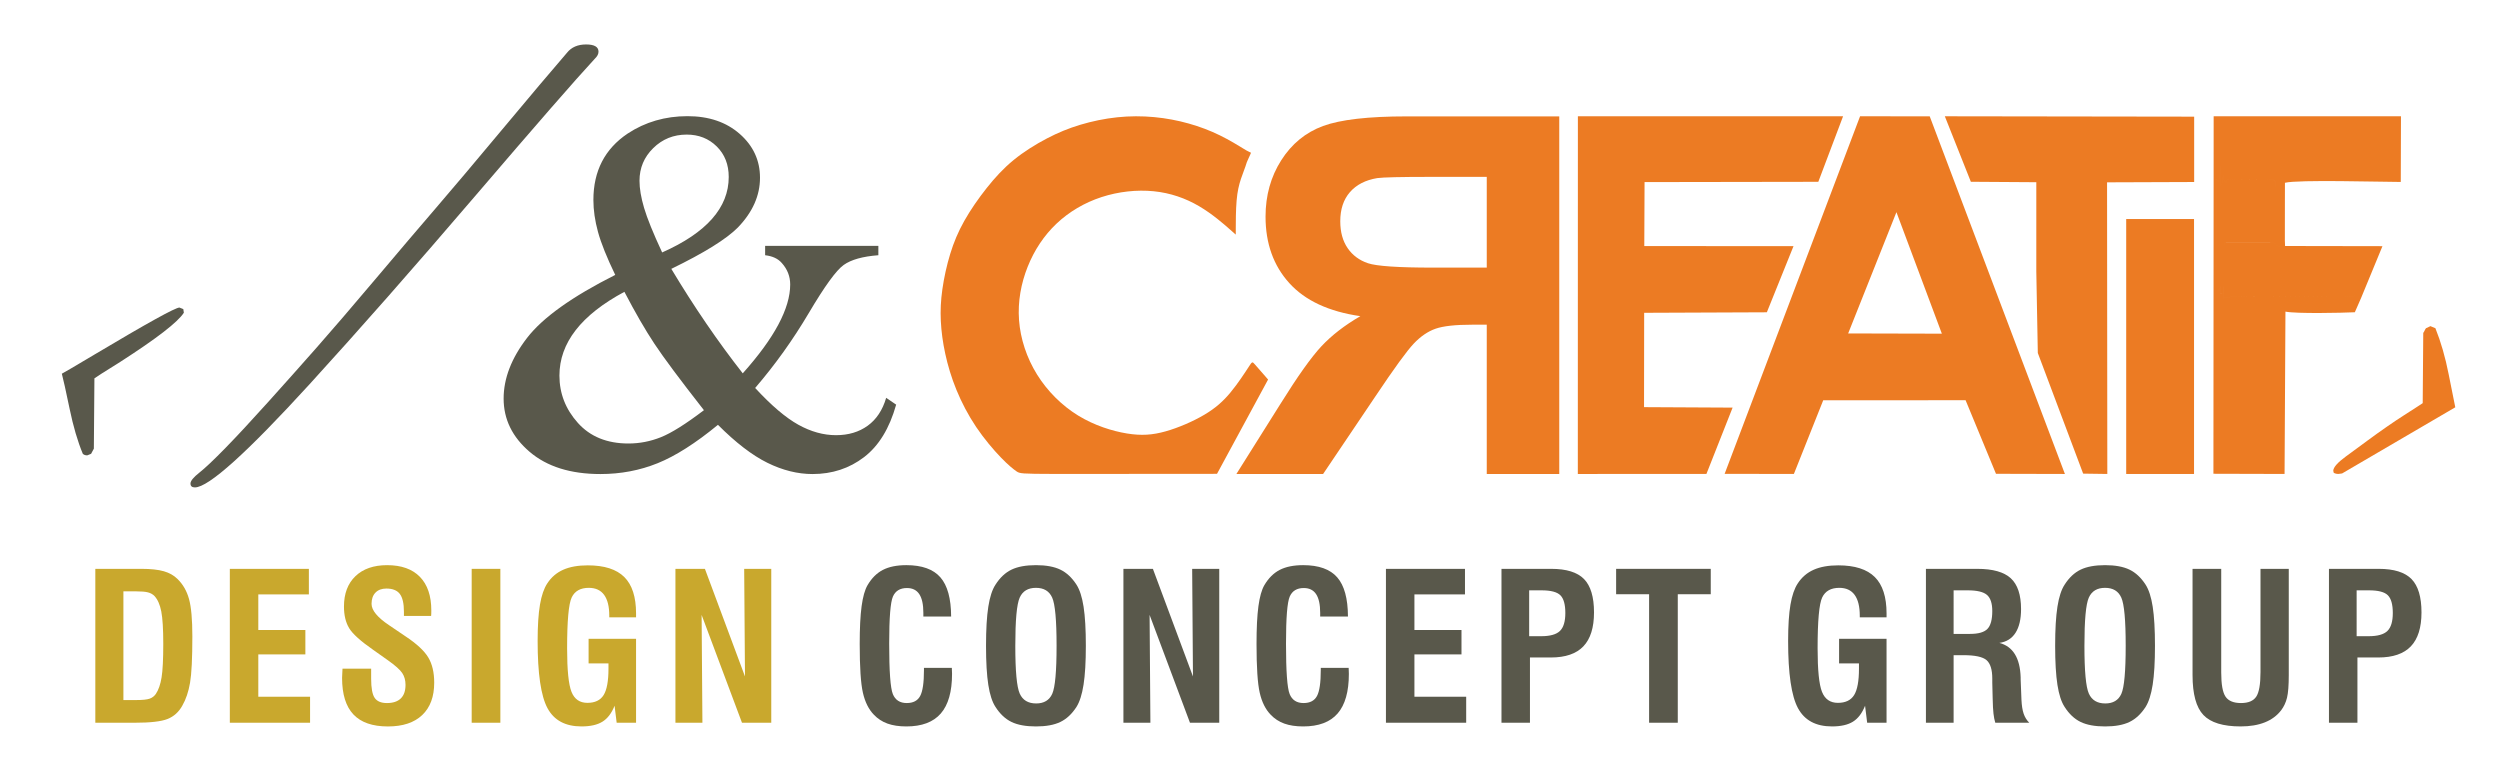 <?xml version="1.0" encoding="utf-8"?>
<!-- Generator: Adobe Illustrator 16.0.0, SVG Export Plug-In . SVG Version: 6.00 Build 0)  -->
<!DOCTYPE svg PUBLIC "-//W3C//DTD SVG 1.1//EN" "http://www.w3.org/Graphics/SVG/1.1/DTD/svg11.dtd">
<svg version="1.1" id="Layer_1" xmlns="http://www.w3.org/2000/svg" xmlns:xlink="http://www.w3.org/1999/xlink" x="0px" y="0px"
	 width="749.761px" height="231.286px" viewBox="0 0 749.761 231.286" enable-background="new 0 0 749.761 231.286"
	 xml:space="preserve">
<path fill-rule="evenodd" clip-rule="evenodd" fill="#EC7B23" d="M664.703,73.505c0.434-2.066,0.35-0.517,0.419,0.438
	c0.523-0.704,0.543-0.306,0.55-2.193l0.44,1.229c0.038,0.093,0.101,0.233,0.139,0.321c0.039,0.089,0.121,0.247,0.154,0.321
	c0.033,0.074,0.09,0.224,0.16,0.322l0.087-2.632c0.385,0.874,0.085,0.555,0.322,1.284l0.239,0.679
	c0.037,0.098,0.115,0.255,0.147,0.334c0.032,0.08,0.083,0.234,0.155,0.334v-1.316h13.341c2.968,0.417,0.381,0.892,3.224,1.344
	c0.02-0.113-1.516-1.142,1.16-1.803l0.013-12.604c-1.063,0.498-0.902,0.35-1.008,0.298l-0.179-3.947h-1.556
	c-0.437-2.777,1.229-2.11-12.328-2.101c-2.647,0.002-2.127-0.409-2.546,0.939c-0.755-0.785-0.546-0.254-0.888-2.193l-0.329,2.358
	c-0.032,0.098-0.156,0.422-0.184,0.359c-0.027-0.064-0.117,0.246-0.204,0.354l-0.206-5.703c-0.047,1.307,0.137,3.113-0.498,4.387
	c-0.079,0.006-0.2-0.063-0.225-0.074l-0.344-0.168c-0.012-0.009-0.081-0.084-0.09-0.093c-0.364-0.38-0.009-0.118-0.012-0.177
	c-0.002-0.034,0.013-0.085,0.044-0.08V73.505z M664.564,121.277l-0.321,20.184h20.302v-21.791c-2.609,0.956-1.132,0.853-3.176,1.46
	c-3.198,0.95-10.991-0.553-15.278,0.586v-3.068c0.935,0.271,0.457,3.729,0.457,4.823c-1.395-1.067-1.36-0.504-1.382-3.51
	C665.149,122.698,665.296,120.124,664.564,121.277z M664.703,73.505V88.15c1.212-3.609,0.408,1.355,1.173-2.168l-0.055,2.213
	c0.468-0.431,1.377,0.889,0.942-2.213l0.114,3.419c4.016-1.428,35.748,0.157,38.768-0.531c0.384-0.087,0.152-0.128,0.702-0.168
	l1.791,0.574l6.371-15.447l-29.207-0.053l-0.062-1.607c-2.676,0.661-1.141,1.689-1.16,1.803c-2.843-0.453-0.256-0.927-3.224-1.344
	h-13.341v1.316c-0.072-0.1-0.123-0.254-0.155-0.334c-0.032-0.079-0.11-0.237-0.147-0.334l-0.239-0.679
	c-0.237-0.729,0.063-0.41-0.322-1.284l-0.087,2.632c-0.07-0.098-0.127-0.248-0.16-0.322c-0.033-0.074-0.115-0.232-0.154-0.321
	c-0.038-0.088-0.101-0.229-0.139-0.321l-0.44-1.229c-0.007,1.887-0.026,1.49-0.55,2.193
	C665.053,72.988,665.137,71.439,664.703,73.505z M664.703,88.15l-0.139,33.127c0.731-1.153,0.585,1.421,0.602-1.316
	c0.021,3.006-0.013,2.442,1.382,3.51c0-1.095,0.478-4.553-0.457-4.823v3.068c4.287-1.139,12.08,0.364,15.278-0.586
	c2.044-0.607,0.566-0.504,3.176-1.46l-0.064-23.422c0.086-3.183,0.603-2.608,0.936-2.792c3.325,0.662,16.771,0.382,20.81,0.189
	l1.913-4.368l-1.791-0.574c-0.55,0.041-0.318,0.082-0.702,0.168c-3.02,0.688-34.752-0.897-38.768,0.531l-0.114-3.419
	c0.435,3.102-0.475,1.782-0.942,2.213l0.055-2.213C665.111,89.505,665.915,84.541,664.703,88.15z M685.416,93.455
	c-0.333,0.185-0.85-0.39-0.936,2.792l0.064,23.422v21.791h-20.302l0.321-20.184l0.139-33.127V73.505V53.723
	c-0.031-0.006-0.046,0.046-0.044,0.08c0.003,0.059-0.353-0.203,0.012,0.177c0.009,0.009,0.078,0.084,0.09,0.093l0.344,0.168
	c0.024,0.012,0.146,0.08,0.225,0.074c0.635-1.274,0.451-3.08,0.498-4.387l0.206,5.703c0.087-0.107,0.177-0.417,0.204-0.354
	c0.027,0.063,0.151-0.261,0.184-0.359l0.329-2.358c0.342,1.939,0.133,1.408,0.888,2.193c0.419-1.349-0.102-0.938,2.546-0.939
	c13.558-0.009,11.892-0.676,12.328,2.101h1.556l0.179,3.947c0.105,0.052-0.056,0.2,1.008-0.298l0.011-4.745
	c3.993-0.988,28.675-0.259,34.738-0.247l0.06-19.699l-56.176-0.001l-0.071,107.214l21.337,0.059L685.416,93.455z"/>
<g>
	<path fill="#EC7B23" d="M445.885,142.146V97.377h-4.408c-4.996,0-8.644,0.402-10.946,1.207c-2.302,0.805-4.481,2.293-6.539,4.462
		c-2.057,2.17-5.877,7.425-11.461,15.765l-15.722,23.335h-26.007l13.15-20.922c5.192-8.339,9.318-14.142,12.379-17.41
		c3.062-3.267,6.942-6.266,11.645-8.998c-9.452-1.365-16.554-4.669-21.305-9.912c-4.751-5.242-7.127-11.887-7.127-19.934
		c0-6.339,1.568-11.972,4.702-16.898c3.135-4.925,7.31-8.351,12.526-10.278c5.216-1.926,13.579-2.89,25.089-2.89h45.77v107.241
		H445.885z M445.885,53.047h-16.971c-8.816,0-14.106,0.123-15.869,0.366c-3.526,0.585-6.256,1.988-8.191,4.207
		c-1.935,2.22-2.902,5.133-2.902,8.742c0,3.219,0.735,5.901,2.204,8.046c1.47,2.146,3.503,3.658,6.098,4.536
		c2.597,0.878,9.11,1.317,19.542,1.317h16.09V53.047z"/>
</g>
<polygon fill-rule="evenodd" clip-rule="evenodd" fill="#EC7B23" points="552.746,34.875 473.215,34.873 473.196,142.146 
	511.763,142.135 519.617,122.246 493.053,122.105 493.092,93.812 529.885,93.657 537.88,73.826 493.129,73.793 493.211,54.61 
	545.32,54.525 "/>
<path fill-rule="evenodd" clip-rule="evenodd" fill="#EC7B23" d="M582.375,100.071l-13.627-36.443L554.271,100L582.375,100.071z
	 M537.995,142.139l-20.771-0.029l40.62-107.237l20.887,0.013l40.543,107.26l-20.669-0.053l-9.117-22.068l-42.697,0.021
	L537.995,142.139z"/>
<g>
	<path fill="#EC7B23" d="M637.657,142.146V65.688h20.344v76.458H637.657z"/>
</g>
<polygon fill-rule="evenodd" clip-rule="evenodd" fill="#EC7B23" points="591.068,54.516 583.263,34.873 658.039,34.984 
	658.039,54.585 631.917,54.682 631.994,142.145 624.748,142.042 611.149,105.861 610.697,81.427 610.699,54.647 "/>
<path fill-rule="evenodd" clip-rule="evenodd" fill="#EC7B23" d="M373.854,45.145c-2.604-1.599-5.217-3.184-7.985-4.542
	c-2.947-1.445-6.067-2.63-9.365-3.556c-3.297-0.927-6.769-1.591-10.363-1.927c-3.592-0.335-7.306-0.341-11.072,0.054
	c-3.766,0.395-7.583,1.194-11.072,2.241c-3.491,1.047-6.652,2.344-10.018,4.102c-3.364,1.757-6.933,3.975-9.99,6.476
	c-3.056,2.498-5.6,5.277-8.07,8.393c-2.471,3.113-4.869,6.564-6.721,9.853c-1.851,3.291-3.154,6.419-4.217,9.882
	c-1.062,3.462-1.882,7.254-2.361,10.637c-0.478,3.383-0.614,6.359-0.465,9.486c0.15,3.127,0.583,6.406,1.336,9.864
	c0.751,3.458,1.822,7.093,3.355,10.832c1.533,3.738,3.528,7.579,5.919,11.131c2.395,3.557,5.185,6.824,7.363,9.086
	c2.177,2.264,3.739,3.525,4.72,4.196c0.98,0.673,1.379,0.755,11.305,0.782c9.927,0.024,29.38-0.002,39.108-0.017
	c9.726-0.014,9.726-0.014,9.726-0.014s0,0,2.553-4.714c2.555-4.712,7.661-14.14,10.213-18.854c2.552-4.71,2.552-4.71,2.552-4.71
	s0,0-0.789-0.909c-0.794-0.907-2.376-2.719-3.168-3.625c-0.791-0.906-0.791-0.906-1.865,0.75c-1.074,1.655-3.22,4.964-5.441,7.642
	c-2.221,2.68-4.517,4.726-7.869,6.708c-3.353,1.981-7.762,3.9-11.634,4.983c-3.872,1.086-7.208,1.338-11.574,0.625
	c-4.364-0.713-9.761-2.39-14.633-5.383c-4.871-2.994-9.215-7.303-12.322-12.308c-3.108-5.004-4.979-10.705-5.396-16.292
	c-0.417-5.588,0.619-11.064,2.589-16.011c1.971-4.946,4.878-9.361,8.649-12.933c3.77-3.57,8.404-6.295,13.488-7.959
	c5.085-1.661,10.624-2.26,15.652-1.759c5.03,0.502,9.549,2.101,13.568,4.451c4.018,2.349,7.534,5.449,9.293,7.001
	c1.757,1.55,1.757,1.55,1.757,1.55s0,0,0.004-1.843c0.003-1.844,0.01-5.53,0.249-8.334c0.237-2.806,0.706-4.732,1.297-6.52
	c0.59-1.788,1.302-3.434,1.69-4.778l0.037-0.131c0.066-0.139,0.136-0.319,0.218-0.516c0.278-0.676,0.691-1.542,0.892-1.98
	c0.199-0.44,0.188-0.451,0.162-0.456c-0.028-0.006-0.071-0.006-0.576-0.288C374.387,45.403,374.12,45.251,373.854,45.145"/>
<g>
	<path fill="#59584B" d="M55.14,93.782c-1.767,2.791-8.114,7.7-19.042,14.727c-4.968,3.1-7.563,4.754-7.783,4.96l-0.166,21.082
		l-0.828,1.55l-1.159,0.466c-0.554,0-0.994-0.155-1.325-0.466c-1.547-3.72-2.872-8.239-3.974-13.563
		c-1.105-5.321-1.878-8.809-2.318-10.463c0.44-0.206,3.697-2.117,9.77-5.735c15.785-9.402,24.284-14.106,25.5-14.106l1.159,0.465
		L55.14,93.782z"/>
	<path fill="#59584B" d="M92.892,115.174c-18.876,20.669-30.359,31.002-34.441,31.002c-0.885,0-1.325-0.388-1.325-1.162
		c0-0.775,0.882-1.86,2.649-3.256c1.764-1.395,4.388-3.875,7.865-7.44c3.477-3.565,7.726-8.139,12.75-13.719
		c5.022-5.581,9.878-11.03,14.571-16.354c4.691-5.321,10.569-12.168,17.635-20.539c7.063-8.371,13.107-15.475,18.132-21.314
		c5.022-5.837,11.674-13.718,19.953-23.639c8.279-9.921,14.737-17.567,19.374-22.942c1.325-1.652,3.229-2.48,5.713-2.48
		s3.726,0.724,3.726,2.17c0,0.724-0.388,1.448-1.159,2.17c-5.741,6.201-17.717,19.946-35.932,41.233
		C124.188,80.194,107.684,98.951,92.892,115.174z"/>
</g>
<g>
	<path fill="#59584B" d="M229.465,73.744h33.958v2.8c-4.689,0.354-8.153,1.325-10.39,2.914c-2.237,1.589-5.728,6.396-10.47,14.419
		c-4.744,8.023-10.106,15.517-16.089,22.48c4.851,5.249,9.163,8.92,12.936,11.013c3.772,2.095,7.546,3.142,11.319,3.142
		c3.719,0,6.885-0.946,9.5-2.839c2.614-1.892,4.46-4.68,5.539-8.363l2.992,2.043c-1.995,7.115-5.203,12.364-9.622,15.744
		c-4.42,3.38-9.568,5.071-15.443,5.071c-4.475,0-8.988-1.124-13.542-3.368c-4.556-2.245-9.5-6.043-14.836-11.392
		c-6.684,5.5-12.708,9.336-18.07,11.505c-5.364,2.169-11.091,3.255-17.181,3.255c-8.948,0-16.022-2.222-21.224-6.661
		c-5.202-4.439-7.802-9.764-7.802-15.971c0-6.055,2.345-12.122,7.034-18.203c4.689-6.08,13.502-12.375,26.438-18.885
		c-2.534-5.248-4.258-9.549-5.174-12.905c-0.917-3.355-1.375-6.547-1.375-9.575c0-8.678,3.422-15.314,10.268-19.906
		c5.282-3.482,11.265-5.223,17.949-5.223c6.414,0,11.643,1.779,15.685,5.336c4.043,3.558,6.064,7.936,6.064,13.132
		c0,5.349-2.21,10.32-6.63,14.911c-3.45,3.481-10.106,7.62-19.97,12.413c6.845,11.404,13.987,21.85,21.426,31.335
		c9.486-10.597,14.23-19.477,14.23-26.643c0-2.422-0.836-4.566-2.506-6.434c-1.132-1.312-2.803-2.094-5.013-2.347V73.744z
		 M211.112,123.018c-7.115-9.083-12.061-15.718-14.836-19.907c-2.777-4.188-5.781-9.386-9.015-15.592
		c-12.991,6.963-19.485,15.34-19.485,25.129c0,5.35,1.846,10.08,5.539,14.192c3.691,4.113,8.745,6.168,15.16,6.168
		c3.341,0,6.589-0.63,9.743-1.892C201.37,129.856,205.667,127.156,211.112,123.018z M198.58,75.711
		c13.313-5.904,19.97-13.447,19.97-22.631c0-3.733-1.2-6.786-3.598-9.158c-2.399-2.372-5.404-3.558-9.015-3.558
		c-3.935,0-7.276,1.351-10.025,4.049c-2.749,2.7-4.124,5.968-4.124,9.802c0,2.322,0.457,5.034,1.375,8.137
		C194.079,65.456,195.884,69.909,198.58,75.711z"/>
</g>
<g>
	<path fill="#EC7B23" d="M736.35,122.149l-33.945,19.842l-1.159,0.155c-0.442,0-0.885-0.103-1.324-0.311l-0.166-0.62
		c0-1.031,1.268-2.48,3.809-4.34c2.538-1.86,4.719-3.462,6.541-4.806c1.821-1.342,3.696-2.687,5.63-4.03
		c1.93-1.342,3.668-2.505,5.216-3.488c1.544-0.98,2.869-1.833,3.974-2.558l1.656-1.085l0.165-21.082
		c0.108-0.102,0.249-0.334,0.414-0.698c0.166-0.361,0.303-0.593,0.414-0.697l1.324-0.62l1.49,0.62
		c1.656,4.134,2.981,8.734,3.975,13.796C735.355,117.292,736.018,120.599,736.35,122.149z"/>
</g>
<g>
	<path fill="#C9A82D" d="M28.588,216.751V170.6h13.815c2.817,0,5.06,0.24,6.728,0.72c1.668,0.479,3.042,1.259,4.121,2.337
		c1.618,1.579,2.762,3.571,3.431,5.979c0.669,2.407,1.004,6.148,1.004,11.223c0,6.553-0.23,11.184-0.689,13.891
		c-0.46,2.707-1.239,5.01-2.338,6.907c-1.059,1.898-2.532,3.222-4.42,3.971c-1.888,0.749-5.16,1.124-9.815,1.124H28.588z
		 M37.01,209.949h3.806c1.938,0,3.296-0.14,4.076-0.42c0.779-0.279,1.398-0.759,1.858-1.438c0.799-1.198,1.369-2.842,1.708-4.93
		c0.339-2.087,0.509-5.429,0.509-10.024c0-4.475-0.2-7.731-0.599-9.77c-0.4-2.038-1.079-3.576-2.038-4.615
		c-0.5-0.52-1.144-0.884-1.933-1.094s-2.022-0.314-3.701-0.314H37.01V209.949z"/>
</g>
<g>
	<path fill="#C9A82D" d="M68.926,216.751V170.6h23.705v7.672H77.467v10.669h14.115v7.313H77.467v12.706H92.99v7.792H68.926z"/>
</g>
<g>
	<path fill="#C9A82D" d="M102.707,200.539h8.601v2.967c0,2.837,0.354,4.771,1.064,5.799c0.709,1.029,1.933,1.544,3.671,1.544
		c1.818,0,3.202-0.46,4.151-1.379c0.948-0.919,1.423-2.277,1.423-4.076c0-1.378-0.33-2.562-0.989-3.551
		c-0.659-0.989-2.088-2.263-4.285-3.821l-4.405-3.116c-3.796-2.638-6.208-4.814-7.237-6.533c-1.029-1.718-1.543-3.876-1.543-6.474
		c0-3.875,1.148-6.912,3.446-9.11c2.297-2.197,5.464-3.296,9.5-3.296c4.275,0,7.552,1.169,9.83,3.506
		c2.277,2.338,3.417,5.694,3.417,10.069c0,0.439-0.005,0.779-0.015,1.02c-0.01,0.239-0.025,0.449-0.045,0.629h-8.151v-1.229
		c0-2.497-0.41-4.285-1.229-5.364c-0.82-1.079-2.168-1.618-4.046-1.618c-1.378,0-2.462,0.404-3.251,1.214
		c-0.79,0.809-1.184,1.933-1.184,3.371c0,1.938,1.769,4.086,5.305,6.443c0.04,0.02,0.07,0.04,0.09,0.06l4.735,3.207
		c3.376,2.237,5.664,4.351,6.863,6.338c1.199,1.988,1.798,4.521,1.798,7.597c0,4.196-1.198,7.433-3.596,9.71
		s-5.824,3.416-10.279,3.416c-4.635,0-8.087-1.198-10.354-3.596c-2.268-2.397-3.401-6.054-3.401-10.969
		c0-0.519,0.04-1.378,0.12-2.577V200.539z"/>
</g>
<g>
	<path fill="#C9A82D" d="M141.459,216.751V170.6h8.601v46.151H141.459z"/>
</g>
<g>
	<path fill="#C9A82D" d="M184.943,216.751l-0.629-5.095c-0.879,2.218-2.083,3.806-3.611,4.765c-1.529,0.959-3.631,1.438-6.309,1.438
		c-4.835,0-8.236-1.828-10.204-5.483c-1.968-3.656-2.952-10.359-2.952-20.109c0-4.555,0.234-8.206,0.704-10.953
		c0.469-2.747,1.203-4.87,2.203-6.368c1.199-1.838,2.787-3.196,4.765-4.076c1.978-0.879,4.435-1.318,7.372-1.318
		c4.955,0,8.605,1.169,10.953,3.507c2.348,2.337,3.521,5.974,3.521,10.908v1.169h-8.032v-0.479c0-2.758-0.515-4.84-1.543-6.249
		c-1.029-1.408-2.563-2.112-4.6-2.112c-2.498,0-4.206,0.959-5.125,2.877s-1.378,7.003-1.378,15.254
		c0,6.514,0.439,10.868,1.319,13.066c0.879,2.197,2.467,3.296,4.765,3.296c2.278,0,3.901-0.779,4.87-2.337
		c0.969-1.559,1.453-4.196,1.453-7.912v-1.588h-5.963v-7.372h14.235v25.173H184.943z"/>
</g>
<g>
	<path fill="#C9A82D" d="M202.566,216.751V170.6h8.841l12.017,32.276l-0.24-32.276h8.122v46.151h-8.781l-12.107-32.336l0.24,32.336
		H202.566z"/>
</g>
<g>
	<path fill="#59584B" d="M277.1,200.299h8.361c0,0.199,0.01,0.494,0.03,0.884c0.02,0.39,0.03,0.694,0.03,0.914
		c0,5.334-1.124,9.295-3.372,11.882c-2.248,2.588-5.689,3.881-10.324,3.881c-2.198,0-4.086-0.284-5.664-0.854
		c-1.579-0.569-2.937-1.453-4.076-2.652c-1.559-1.599-2.657-3.796-3.297-6.593c-0.639-2.797-0.959-7.672-0.959-14.625
		c0-4.755,0.19-8.535,0.57-11.343c0.379-2.807,0.969-4.899,1.768-6.278c1.238-2.117,2.777-3.651,4.615-4.601
		c1.838-0.948,4.185-1.423,7.042-1.423c4.675,0,8.076,1.219,10.204,3.656c2.127,2.438,3.201,6.353,3.222,11.747h-8.332v-1.108
		c0-2.497-0.404-4.36-1.213-5.589c-0.809-1.229-2.043-1.844-3.701-1.844c-2.058,0-3.461,0.85-4.21,2.548
		c-0.75,1.698-1.124,6.394-1.124,14.085c0,8.312,0.364,13.365,1.094,15.164c0.729,1.798,2.123,2.697,4.181,2.697
		c1.918,0,3.256-0.705,4.016-2.113s1.139-4.011,1.139-7.807V200.299z"/>
</g>
<g>
	<path fill="#59584B" d="M295.713,193.676c0-4.896,0.229-8.806,0.688-11.733c0.459-2.926,1.178-5.129,2.156-6.607
		c1.337-2.098,2.934-3.597,4.791-4.495c1.856-0.899,4.301-1.349,7.334-1.349s5.479,0.449,7.335,1.349
		c1.856,0.898,3.463,2.397,4.82,4.495c0.978,1.519,1.691,3.736,2.14,6.653s0.674,6.813,0.674,11.688
		c0,4.854-0.23,8.746-0.689,11.672c-0.458,2.928-1.167,5.15-2.125,6.668c-1.357,2.098-2.964,3.597-4.82,4.496
		c-1.856,0.898-4.301,1.348-7.335,1.348s-5.479-0.449-7.334-1.348c-1.856-0.899-3.453-2.398-4.791-4.496
		c-0.978-1.478-1.697-3.681-2.156-6.607S295.713,198.571,295.713,193.676z M304.494,193.676c0,7.592,0.444,12.372,1.331,14.34
		s2.526,2.951,4.918,2.951c2.352,0,3.96-0.963,4.828-2.892c0.867-1.928,1.301-6.728,1.301-14.399s-0.438-12.487-1.315-14.445
		s-2.501-2.937-4.873-2.937s-3.997,0.979-4.873,2.937C304.932,181.189,304.494,186.004,304.494,193.676z"/>
</g>
<g>
	<path fill="#59584B" d="M336.918,216.751V170.6h8.841l12.017,32.276l-0.24-32.276h8.122v46.151h-8.781l-12.107-32.336l0.24,32.336
		H336.918z"/>
</g>
<g>
	<path fill="#59584B" d="M396.108,200.299h8.361c0,0.199,0.01,0.494,0.029,0.884s0.03,0.694,0.03,0.914
		c0,5.334-1.124,9.295-3.371,11.882c-2.248,2.588-5.689,3.881-10.324,3.881c-2.198,0-4.086-0.284-5.664-0.854
		s-2.937-1.453-4.076-2.652c-1.558-1.599-2.657-3.796-3.296-6.593c-0.64-2.797-0.959-7.672-0.959-14.625
		c0-4.755,0.189-8.535,0.569-11.343c0.379-2.807,0.969-4.899,1.768-6.278c1.239-2.117,2.777-3.651,4.615-4.601
		c1.838-0.948,4.186-1.423,7.043-1.423c4.675,0,8.076,1.219,10.204,3.656s3.201,6.353,3.222,11.747h-8.331v-1.108
		c0-2.497-0.405-4.36-1.214-5.589c-0.81-1.229-2.043-1.844-3.701-1.844c-2.058,0-3.461,0.85-4.211,2.548
		c-0.749,1.698-1.123,6.394-1.123,14.085c0,8.312,0.364,13.365,1.094,15.164c0.729,1.798,2.122,2.697,4.181,2.697
		c1.918,0,3.256-0.705,4.016-2.113c0.759-1.408,1.139-4.011,1.139-7.807V200.299z"/>
</g>
<g>
	<path fill="#59584B" d="M415.65,216.751V170.6h23.705v7.672h-15.164v10.669h14.115v7.313h-14.115v12.706h15.523v7.792H415.65z"/>
</g>
<g>
	<path fill="#59584B" d="M450.301,216.751V170.6h14.924c4.556,0,7.832,1.02,9.83,3.057c1.997,2.038,2.997,5.375,2.997,10.01
		c0,4.555-1.064,7.946-3.192,10.174c-2.127,2.229-5.379,3.342-9.754,3.342h-6.264v19.569H450.301z M458.603,190.799h3.596
		c2.677,0,4.555-0.524,5.634-1.573c1.079-1.05,1.618-2.843,1.618-5.38c0-2.557-0.494-4.33-1.483-5.319
		c-0.988-0.989-2.872-1.483-5.648-1.483h-3.716V190.799z"/>
</g>
<g>
	<path fill="#59584B" d="M494.573,216.751v-38.539h-9.89V170.6h28.38v7.612h-9.89v38.539H494.573z"/>
</g>
<g>
	<path fill="#59584B" d="M559.972,216.751l-0.63-5.095c-0.879,2.218-2.083,3.806-3.611,4.765s-3.631,1.438-6.308,1.438
		c-4.836,0-8.237-1.828-10.205-5.483c-1.968-3.656-2.951-10.359-2.951-20.109c0-4.555,0.234-8.206,0.704-10.953
		c0.469-2.747,1.203-4.87,2.202-6.368c1.199-1.838,2.787-3.196,4.766-4.076c1.978-0.879,4.436-1.318,7.372-1.318
		c4.954,0,8.605,1.169,10.953,3.507c2.348,2.337,3.521,5.974,3.521,10.908v1.169h-8.031v-0.479c0-2.758-0.515-4.84-1.544-6.249
		c-1.029-1.408-2.563-2.112-4.6-2.112c-2.498,0-4.206,0.959-5.125,2.877s-1.378,7.003-1.378,15.254
		c0,6.514,0.438,10.868,1.318,13.066c0.879,2.197,2.467,3.296,4.765,3.296c2.277,0,3.9-0.779,4.87-2.337
		c0.969-1.559,1.453-4.196,1.453-7.912v-1.588h-5.964v-7.372h14.235v25.173H559.972z"/>
</g>
<g>
	<path fill="#59584B" d="M577.594,216.751V170.6h15.403c4.655,0,8.007,0.944,10.055,2.832c2.048,1.889,3.072,4.971,3.072,9.245
		c0,2.997-0.55,5.36-1.648,7.088c-1.1,1.729-2.718,2.742-4.855,3.042c4.076,1.078,6.204,4.525,6.384,10.339c0,0.26,0,0.46,0,0.6
		l0.239,6.113c0.08,1.738,0.3,3.132,0.659,4.181c0.36,1.049,0.919,1.953,1.679,2.712h-10.189c-0.239-0.779-0.419-1.693-0.539-2.742
		s-0.2-2.532-0.24-4.45l-0.119-4.825v-1.229c0-2.677-0.57-4.515-1.709-5.514s-3.456-1.499-6.952-1.499h-2.937v20.259H577.594z
		 M585.896,190.11h4.944c2.497,0,4.23-0.499,5.199-1.499c0.969-0.998,1.454-2.786,1.454-5.364c0-2.297-0.53-3.905-1.589-4.824
		s-2.987-1.379-5.784-1.379h-4.225V190.11z"/>
</g>
<g>
	<path fill="#59584B" d="M616.348,193.676c0-4.896,0.229-8.806,0.688-11.733c0.459-2.926,1.178-5.129,2.155-6.607
		c1.338-2.098,2.935-3.597,4.79-4.495c1.856-0.899,4.302-1.349,7.335-1.349s5.479,0.449,7.335,1.349
		c1.856,0.898,3.463,2.397,4.82,4.495c0.978,1.519,1.691,3.736,2.141,6.653c0.448,2.917,0.674,6.813,0.674,11.688
		c0,4.854-0.23,8.746-0.689,11.672c-0.459,2.928-1.167,5.15-2.125,6.668c-1.357,2.098-2.964,3.597-4.82,4.496
		c-1.856,0.898-4.302,1.348-7.335,1.348s-5.479-0.449-7.335-1.348c-1.855-0.899-3.452-2.398-4.79-4.496
		c-0.978-1.478-1.696-3.681-2.155-6.607S616.348,198.571,616.348,193.676z M625.128,193.676c0,7.592,0.443,12.372,1.33,14.34
		c0.888,1.968,2.526,2.951,4.919,2.951c2.352,0,3.96-0.963,4.827-2.892c0.867-1.928,1.301-6.728,1.301-14.399
		s-0.438-12.487-1.315-14.445s-2.501-2.937-4.873-2.937s-3.996,0.979-4.873,2.937S625.128,186.004,625.128,193.676z"/>
</g>
<g>
	<path fill="#59584B" d="M657.553,170.6h8.601v31.107c0,3.557,0.435,5.969,1.304,7.237s2.413,1.903,4.63,1.903
		c2.198,0,3.722-0.64,4.57-1.918c0.85-1.278,1.274-3.727,1.274-7.343V170.6h8.48v31.856c0,3.097-0.175,5.359-0.524,6.788
		s-0.934,2.682-1.753,3.761c-1.239,1.618-2.877,2.832-4.915,3.642c-2.038,0.809-4.455,1.213-7.252,1.213
		c-5.274,0-8.996-1.143-11.163-3.431c-2.168-2.288-3.252-6.278-3.252-11.973V170.6z"/>
</g>
<g>
	<path fill="#59584B" d="M698.464,216.751V170.6h14.924c4.556,0,7.832,1.02,9.83,3.057c1.997,2.038,2.997,5.375,2.997,10.01
		c0,4.555-1.064,7.946-3.192,10.174c-2.127,2.229-5.379,3.342-9.754,3.342h-6.264v19.569H698.464z M706.765,190.799h3.597
		c2.677,0,4.556-0.524,5.634-1.573c1.079-1.05,1.618-2.843,1.618-5.38c0-2.557-0.494-4.33-1.483-5.319
		c-0.988-0.989-2.872-1.483-5.648-1.483h-3.717V190.799z"/>
</g>
</svg>
